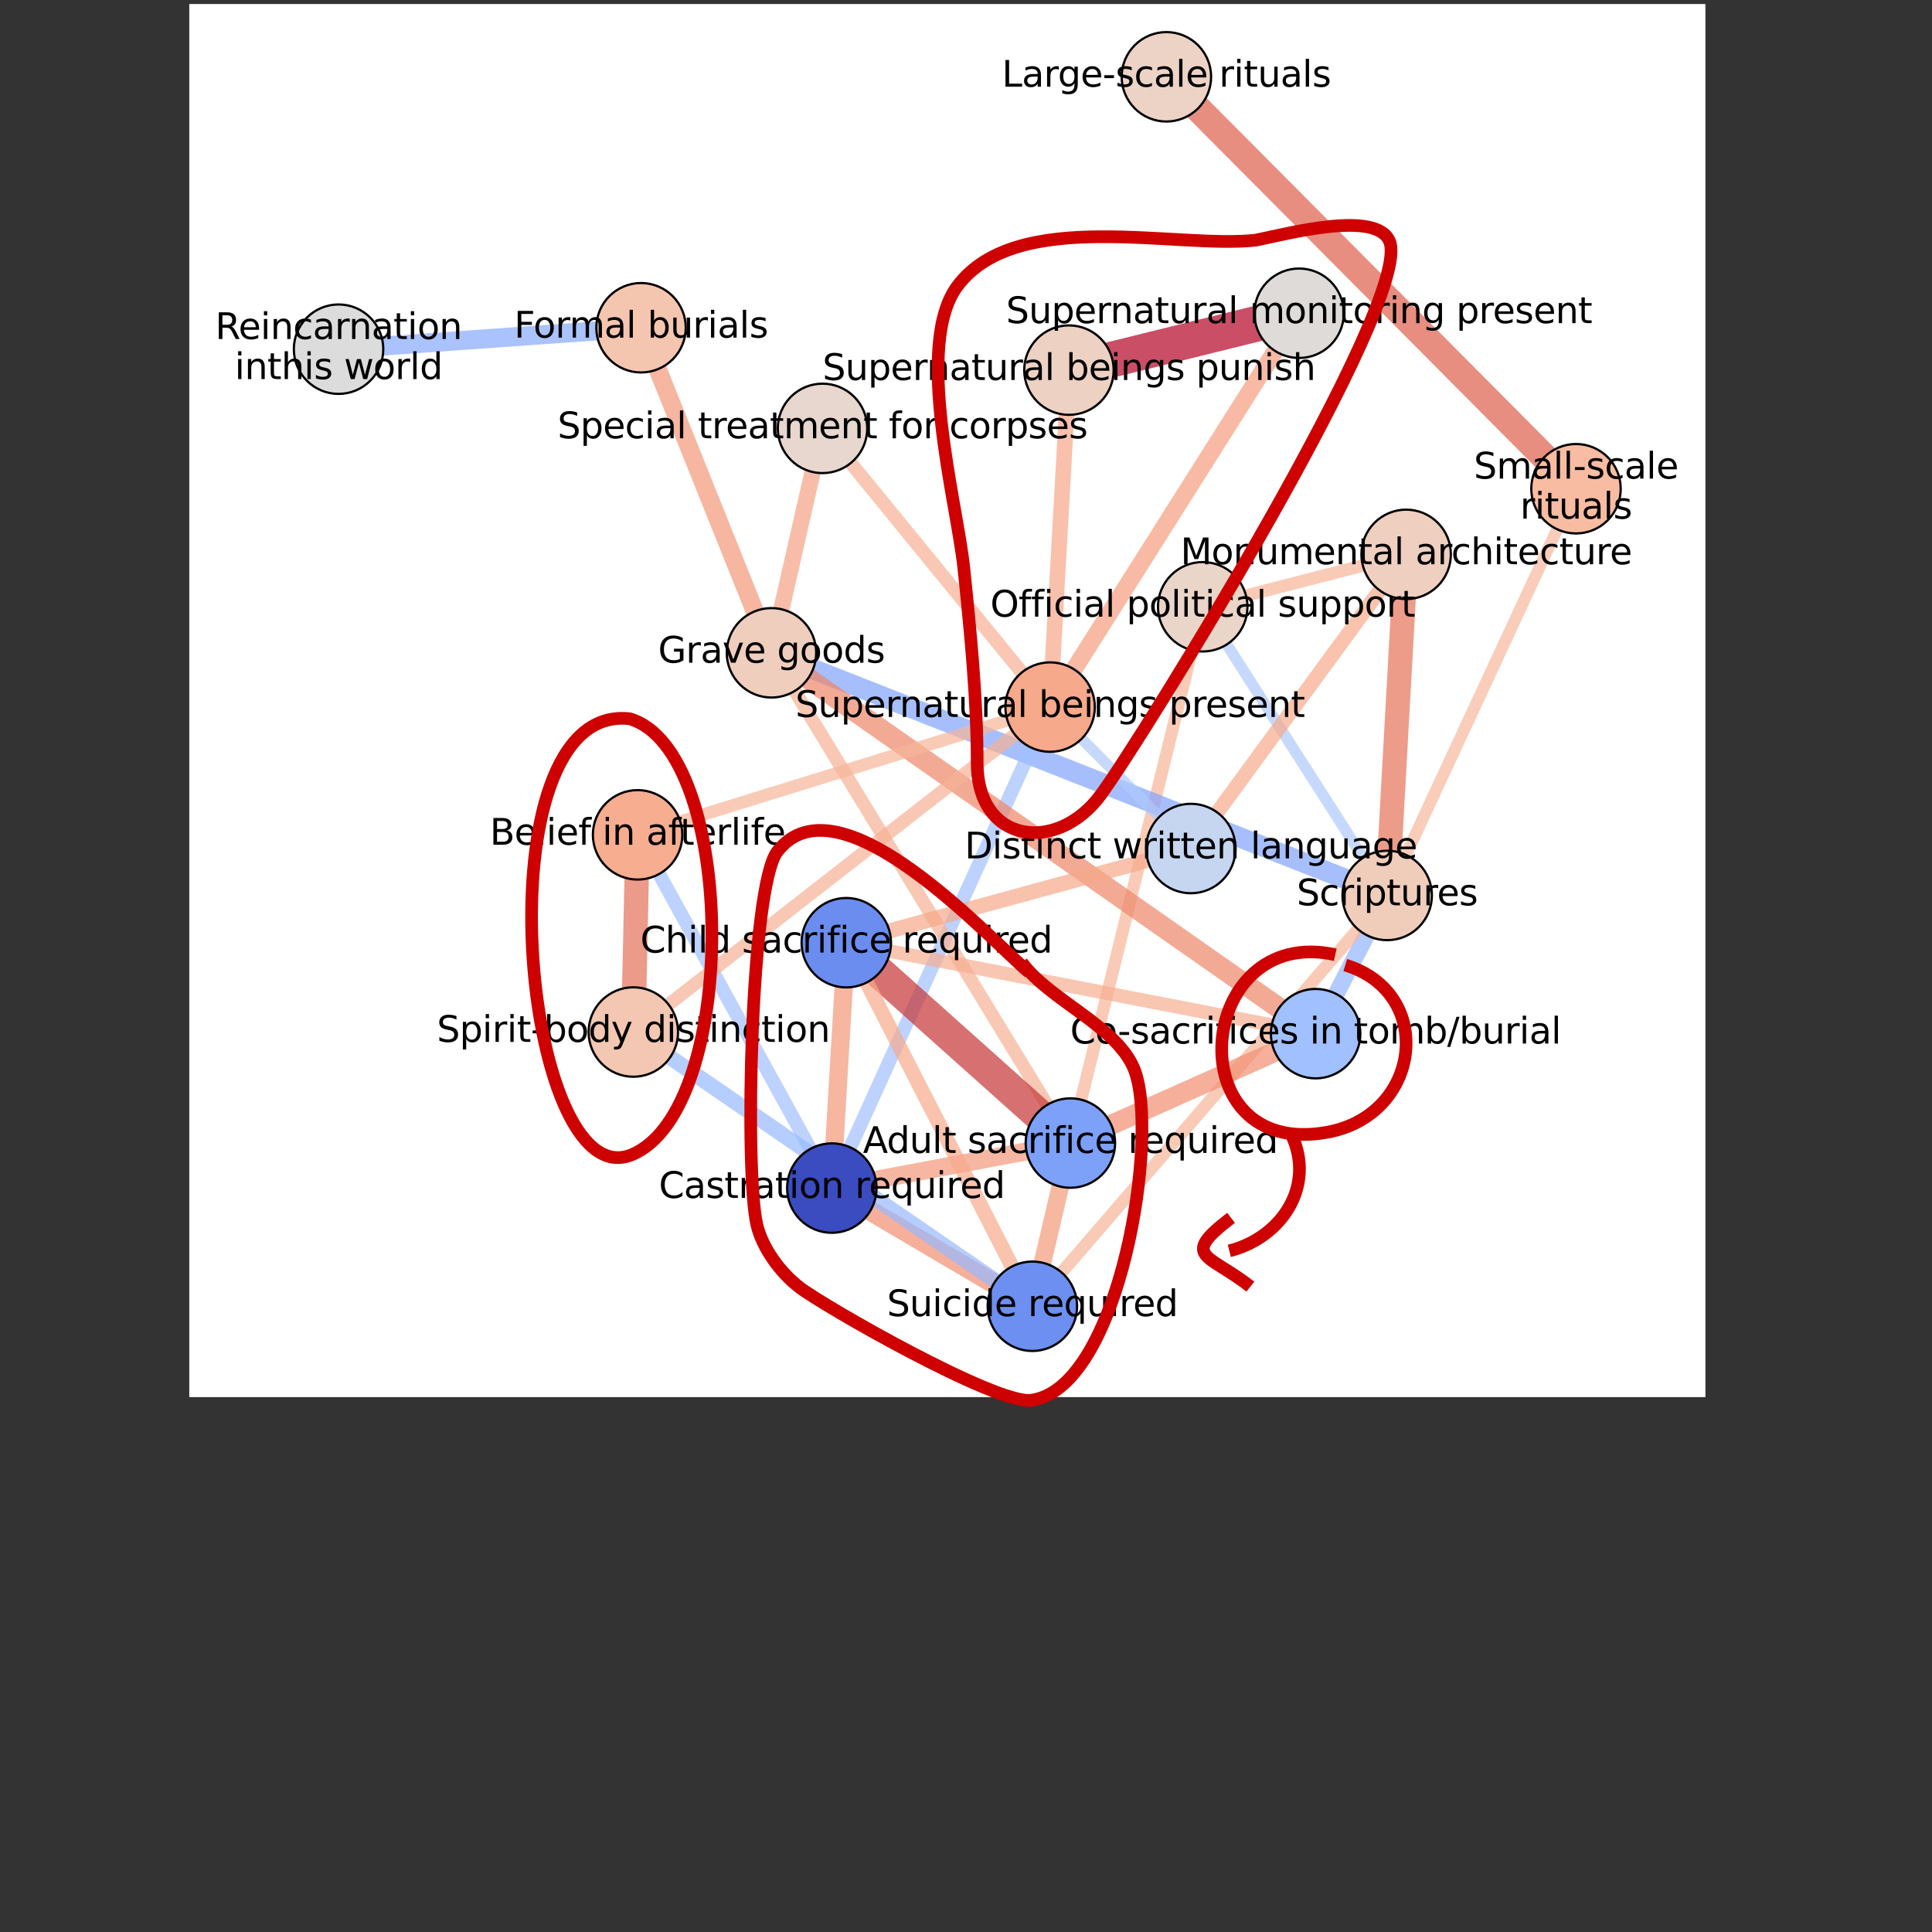 <?xml version="1.0" encoding="UTF-8" standalone="no"?>
<svg
   width="432pt"
   height="432pt"
   viewBox="0 0 432 432"
   version="1.1"
   id="svg4418"
   sodipodi:docname="reference_indirect3.svg"
   inkscape:version="1.2.2 (b0a8486541, 2022-12-01)"
   xmlns:inkscape="http://www.inkscape.org/namespaces/inkscape"
   xmlns:sodipodi="http://sodipodi.sourceforge.net/DTD/sodipodi-0.dtd"
   xmlns:xlink="http://www.w3.org/1999/xlink"
   xmlns="http://www.w3.org/2000/svg"
   xmlns:svg="http://www.w3.org/2000/svg"
   xmlns:rdf="http://www.w3.org/1999/02/22-rdf-syntax-ns#"
   xmlns:cc="http://creativecommons.org/ns#"
   xmlns:dc="http://purl.org/dc/elements/1.1/">
  <rect x="0" y="0" width="432" height="432" fill="#333333" stroke="none"/>
  <sodipodi:namedview
     id="namedview4420"
     pagecolor="#ffffff"
     bordercolor="#000000"
     borderopacity="0.25"
     inkscape:showpageshadow="2"
     inkscape:pageopacity="0.0"
     inkscape:pagecheckerboard="0"
     inkscape:deskcolor="#d1d1d1"
     inkscape:document-units="pt"
     showgrid="false"
     inkscape:zoom="2.5416667"
     inkscape:cx="288"
     inkscape:cy="276.98361"
     inkscape:window-width="1920"
     inkscape:window-height="935"
     inkscape:window-x="0"
     inkscape:window-y="32"
     inkscape:window-maximized="1"
     inkscape:current-layer="svg4418" />
  <defs
     id="defs3121">
    <style
       type="text/css"
       id="style3119">*{stroke-linejoin: round; stroke-linecap: butt}</style>
    <clipPath
       clipPathUnits="userSpaceOnUse"
       id="clipPath4638">
      <rect
         style="fill:#ca0000;fill-opacity:0;stroke:#ce0000;stroke-width:2.835"
         id="rect4640"
         width="339.012"
         height="311.501"
         x="49.674"
         y="64.433" />
    </clipPath>
  </defs>
  <g
     id="figure_1"
     clip-path="url(#clipPath4638)"
     transform="translate(-7.35,-63.53)">
    <g
       id="patch_1">
      <path
         d="M 0,432 H 432 V 0 H 0 Z"
         style="fill:#ffffff"
         id="path3123" />
    </g>
    <g
       id="axes_1">
      <g
         id="LineCollection_1">
        <path
           d="m 276.279,199.208 41.25,64.544"
           clip-path="url(#p26f433096d)"
           style="fill:none;stroke:#aec9fc;stroke-width:2.488;stroke-opacity:0.7"
           id="path3126" />
        <path
           d="m 276.279,199.208 45.488,-11.721"
           clip-path="url(#p26f433096d)"
           style="fill:none;stroke:#f7b599;stroke-width:2.801;stroke-opacity:0.7"
           id="path3128" />
        <path
           d="M 276.279,199.208 191.267,159.318"
           clip-path="url(#p26f433096d)"
           style="fill:none"
           id="path3130" />
        <path
           d="m 276.279,199.208 21.55,-65.635"
           clip-path="url(#p26f433096d)"
           style="fill:none"
           id="path3132" />
        <path
           d="M 276.279,199.208 246.37,146.289"
           clip-path="url(#p26f433096d)"
           style="fill:none"
           id="path3134" />
        <path
           d="M 276.279,199.208 193.349,329.188"
           clip-path="url(#p26f433096d)"
           style="fill:none"
           id="path3136" />
        <path
           d="M 276.279,199.208 246.694,319.121"
           clip-path="url(#p26f433096d)"
           style="fill:none;stroke:#f7b599;stroke-width:2.778;stroke-opacity:0.7"
           id="path3138" />
        <path
           d="M 276.279,199.208 268.158,80.705"
           clip-path="url(#p26f433096d)"
           style="fill:none"
           id="path3140" />
        <path
           d="m 317.529,263.752 4.238,-76.266"
           clip-path="url(#p26f433096d)"
           style="fill:none;stroke:#e67259;stroke-width:5.419;stroke-opacity:0.7"
           id="path3142" />
        <path
           d="m 317.529,263.752 -16.002,30.904"
           clip-path="url(#p26f433096d)"
           style="fill:none;stroke:#92b4fe;stroke-width:3.773;stroke-opacity:0.7"
           id="path3144" />
        <path
           d="M 317.529,263.752 179.852,209.501"
           clip-path="url(#p26f433096d)"
           style="fill:none;stroke:#81a4fb;stroke-width:4.55;stroke-opacity:0.7"
           id="path3146" />
        <path
           d="M 317.529,263.752 297.829,133.573"
           clip-path="url(#p26f433096d)"
           style="fill:none"
           id="path3148" />
        <path
           d="m 317.529,263.752 -70.835,55.368"
           clip-path="url(#p26f433096d)"
           style="fill:none"
           id="path3150" />
        <path
           d="m 317.529,263.752 -120.947,10.567"
           clip-path="url(#p26f433096d)"
           style="fill:none"
           id="path3152" />
        <path
           d="m 317.529,263.752 -79.341,91.862"
           clip-path="url(#p26f433096d)"
           style="fill:none;stroke:#f7b599;stroke-width:2.796;stroke-opacity:0.7"
           id="path3154" />
        <path
           d="m 317.529,263.752 42.218,-90.94"
           clip-path="url(#p26f433096d)"
           style="fill:none;stroke:#f7b89c;stroke-width:2.652;stroke-opacity:0.7"
           id="path3156" />
        <path
           d="M 321.767,187.487 191.267,159.318"
           clip-path="url(#p26f433096d)"
           style="fill:none"
           id="path3158" />
        <path
           d="M 321.767,187.487 301.527,294.657"
           clip-path="url(#p26f433096d)"
           style="fill:none"
           id="path3160" />
        <path
           d="M 321.767,187.487 297.829,133.573"
           clip-path="url(#p26f433096d)"
           style="fill:none"
           id="path3162" />
        <path
           d="m 321.767,187.487 -48.14,65.775"
           clip-path="url(#p26f433096d)"
           style="fill:none;stroke:#f7aa8c;stroke-width:3.257;stroke-opacity:0.7"
           id="path3164" />
        <path
           d="M 191.267,159.318 148.963,294.293"
           clip-path="url(#p26f433096d)"
           style="fill:none"
           id="path3166" />
        <path
           d="M 191.267,159.318 83.053,141.608"
           clip-path="url(#p26f433096d)"
           style="fill:none"
           id="path3168" />
        <path
           d="M 191.267,159.318 179.852,209.501"
           clip-path="url(#p26f433096d)"
           style="fill:none;stroke:#f6a283;stroke-width:3.634;stroke-opacity:0.7"
           id="path3170" />
        <path
           d="m 191.267,159.318 50.889,62.319"
           clip-path="url(#p26f433096d)"
           style="fill:none;stroke:#f7b093;stroke-width:3.037;stroke-opacity:0.7"
           id="path3172" />
        <path
           d="m 191.267,159.318 106.562,-25.745"
           clip-path="url(#p26f433096d)"
           style="fill:none"
           id="path3174" />
        <path
           d="m 191.267,159.318 55.103,-13.029"
           clip-path="url(#p26f433096d)"
           style="fill:none"
           id="path3176" />
        <path
           d="m 297.829,133.573 -55.672,88.064"
           clip-path="url(#p26f433096d)"
           style="fill:none;stroke:#f59d7e;stroke-width:3.842;stroke-opacity:0.7"
           id="path3178" />
        <path
           d="m 297.829,133.573 -51.459,12.716"
           clip-path="url(#p26f433096d)"
           style="fill:none;stroke:#b40426;stroke-width:7.986;stroke-opacity:0.7"
           id="path3180" />
        <path
           d="M 297.829,133.573 268.158,80.705"
           clip-path="url(#p26f433096d)"
           style="fill:none"
           id="path3182" />
        <path
           d="M 246.37,146.289 149.918,250.201"
           clip-path="url(#p26f433096d)"
           style="fill:none"
           id="path3184" />
        <path
           d="m 246.37,146.289 -4.213,75.348"
           clip-path="url(#p26f433096d)"
           style="fill:none;stroke:#f7a688;stroke-width:3.476;stroke-opacity:0.7"
           id="path3186" />
        <path
           d="m 246.37,146.289 113.378,26.523"
           clip-path="url(#p26f433096d)"
           style="fill:none"
           id="path3188" />
        <path
           d="M 246.37,146.289 268.158,80.705"
           clip-path="url(#p26f433096d)"
           style="fill:none"
           id="path3190" />
        <path
           d="m 246.37,146.289 27.257,106.972"
           clip-path="url(#p26f433096d)"
           style="fill:none"
           id="path3192" />
        <path
           d="M 193.349,329.188 148.963,294.293"
           clip-path="url(#p26f433096d)"
           style="fill:none"
           id="path3194" />
        <path
           d="M 193.349,329.188 149.918,250.201"
           clip-path="url(#p26f433096d)"
           style="fill:none;stroke:#a1c0ff;stroke-width:3.077;stroke-opacity:0.7"
           id="path3196" />
        <path
           d="M 193.349,329.188 301.527,294.657"
           clip-path="url(#p26f433096d)"
           style="fill:none"
           id="path3198" />
        <path
           d="m 193.349,329.188 48.807,-107.552"
           clip-path="url(#p26f433096d)"
           style="fill:none;stroke:#a1c0ff;stroke-width:3.07;stroke-opacity:0.7"
           id="path3200" />
        <path
           d="m 193.349,329.188 53.345,-10.068"
           clip-path="url(#p26f433096d)"
           style="fill:none;stroke:#f4987a;stroke-width:4.012;stroke-opacity:0.7"
           id="path3202" />
        <path
           d="m 193.349,329.188 3.233,-54.869"
           clip-path="url(#p26f433096d)"
           style="fill:none;stroke:#f39778;stroke-width:4.085;stroke-opacity:0.7"
           id="path3204" />
        <path
           d="m 193.349,329.188 44.839,26.426"
           clip-path="url(#p26f433096d)"
           style="fill:none;stroke:#f18d6f;stroke-width:4.449;stroke-opacity:0.7"
           id="path3206" />
        <path
           d="m 193.349,329.188 80.278,-75.927"
           clip-path="url(#p26f433096d)"
           style="fill:none"
           id="path3208" />
        <path
           d="M 246.694,319.121 149.918,250.201"
           clip-path="url(#p26f433096d)"
           style="fill:none"
           id="path3210" />
        <path
           d="m 246.694,319.121 54.833,-24.464"
           clip-path="url(#p26f433096d)"
           style="fill:none;stroke:#f18d6f;stroke-width:4.479;stroke-opacity:0.7"
           id="path3212" />
        <path
           d="M 246.694,319.121 179.852,209.501"
           clip-path="url(#p26f433096d)"
           style="fill:none;stroke:#f7b194;stroke-width:2.983;stroke-opacity:0.7"
           id="path3214" />
        <path
           d="m 246.694,319.121 -4.538,-97.484"
           clip-path="url(#p26f433096d)"
           style="fill:none"
           id="path3216" />
        <path
           d="M 246.694,319.121 196.582,274.32"
           clip-path="url(#p26f433096d)"
           style="fill:none;stroke:#c73635;stroke-width:7.161;stroke-opacity:0.7"
           id="path3218" />
        <path
           d="m 246.694,319.121 -8.506,36.494"
           clip-path="url(#p26f433096d)"
           style="fill:none;stroke:#f49a7b;stroke-width:3.941;stroke-opacity:0.7"
           id="path3220" />
        <path
           d="M 268.158,80.705 150.69,136.813"
           clip-path="url(#p26f433096d)"
           style="fill:none"
           id="path3222" />
        <path
           d="m 268.158,80.705 91.589,92.107"
           clip-path="url(#p26f433096d)"
           style="fill:none;stroke:#dd5f4b;stroke-width:6.03;stroke-opacity:0.7"
           id="path3224" />
        <path
           d="M 301.527,294.657 179.852,209.501"
           clip-path="url(#p26f433096d)"
           style="fill:none;stroke:#ee8669;stroke-width:4.689;stroke-opacity:0.7"
           id="path3226" />
        <path
           d="M 301.527,294.657 242.156,221.637"
           clip-path="url(#p26f433096d)"
           style="fill:none"
           id="path3228" />
        <path
           d="m 301.527,294.657 -104.945,-20.337"
           clip-path="url(#p26f433096d)"
           style="fill:none;stroke:#f7af91;stroke-width:3.058;stroke-opacity:0.7"
           id="path3230" />
        <path
           d="m 301.527,294.657 -63.339,60.958"
           clip-path="url(#p26f433096d)"
           style="fill:none"
           id="path3232" />
        <path
           d="M 301.527,294.657 359.747,172.812"
           clip-path="url(#p26f433096d)"
           style="fill:none"
           id="path3234" />
        <path
           d="M 179.852,209.501 148.963,294.293"
           clip-path="url(#p26f433096d)"
           style="fill:none"
           id="path3236" />
        <path
           d="M 179.852,209.501 83.053,141.608"
           clip-path="url(#p26f433096d)"
           style="fill:none"
           id="path3238" />
        <path
           d="m 179.852,209.501 -29.162,-72.688"
           clip-path="url(#p26f433096d)"
           style="fill:none;stroke:#f39778;stroke-width:4.061;stroke-opacity:0.7"
           id="path3240" />
        <path
           d="m 179.852,209.501 62.304,12.136"
           clip-path="url(#p26f433096d)"
           style="fill:none"
           id="path3242" />
        <path
           d="M 196.582,274.32 148.963,294.293"
           clip-path="url(#p26f433096d)"
           style="fill:none"
           id="path3244" />
        <path
           d="m 196.582,274.32 -46.664,-24.119"
           clip-path="url(#p26f433096d)"
           style="fill:none"
           id="path3246" />
        <path
           d="M 196.582,274.32 150.69,136.813"
           clip-path="url(#p26f433096d)"
           style="fill:none"
           id="path3248" />
        <path
           d="m 196.582,274.32 45.574,-52.683"
           clip-path="url(#p26f433096d)"
           style="fill:none"
           id="path3250" />
        <path
           d="m 196.582,274.32 41.606,81.295"
           clip-path="url(#p26f433096d)"
           style="fill:none;stroke:#f7aa8c;stroke-width:3.296;stroke-opacity:0.7"
           id="path3252" />
        <path
           d="m 196.582,274.32 77.045,-21.058"
           clip-path="url(#p26f433096d)"
           style="fill:none;stroke:#f7a889;stroke-width:3.379;stroke-opacity:0.7"
           id="path3254" />
        <path
           d="M 238.188,355.615 148.963,294.293"
           clip-path="url(#p26f433096d)"
           style="fill:none;stroke:#98b9ff;stroke-width:3.482;stroke-opacity:0.7"
           id="path3256" />
        <path
           d="M 238.188,355.615 149.918,250.201"
           clip-path="url(#p26f433096d)"
           style="fill:none"
           id="path3258" />
        <path
           d="m 238.188,355.615 3.968,-133.978"
           clip-path="url(#p26f433096d)"
           style="fill:none"
           id="path3260" />
        <path
           d="m 359.747,172.812 -86.12,80.449"
           clip-path="url(#p26f433096d)"
           style="fill:none"
           id="path3262" />
        <path
           d="M 273.627,253.262 148.963,294.293"
           clip-path="url(#p26f433096d)"
           style="fill:none"
           id="path3264" />
        <path
           d="M 273.627,253.262 242.156,221.637"
           clip-path="url(#p26f433096d)"
           style="fill:none;stroke:#aec9fc;stroke-width:2.454;stroke-opacity:0.7"
           id="path3266" />
        <path
           d="m 148.963,294.293 0.955,-44.092"
           clip-path="url(#p26f433096d)"
           style="fill:none;stroke:#e57058;stroke-width:5.46;stroke-opacity:0.7"
           id="path3268" />
        <path
           d="m 148.963,294.293 93.193,-72.656"
           clip-path="url(#p26f433096d)"
           style="fill:none;stroke:#f7b194;stroke-width:2.94;stroke-opacity:0.7"
           id="path3270" />
        <path
           d="m 149.918,250.201 0.772,-113.388"
           clip-path="url(#p26f433096d)"
           style="fill:none"
           id="path3272" />
        <path
           d="m 149.918,250.201 92.238,-28.564"
           clip-path="url(#p26f433096d)"
           style="fill:none;stroke:#f7b599;stroke-width:2.788;stroke-opacity:0.7"
           id="path3274" />
        <path
           d="m 150.69,136.813 -67.637,4.796"
           clip-path="url(#p26f433096d)"
           style="fill:none;stroke:#86a9fc;stroke-width:4.257;stroke-opacity:0.7"
           id="path3276" />
      </g>
      <g
         id="PathCollection_1">
        <defs
           id="defs3280">
          <path
             id="C0_0_23bbb9d9e5"
             d="M 0,10 C 2.652,10 5.196,8.946 7.071,7.071 8.946,5.196 10,2.652 10,0 10,-2.652 8.946,-5.196 7.071,-7.071 5.196,-8.946 2.652,-10 0,-10 -2.652,-10 -5.196,-8.946 -7.071,-7.071 -8.946,-5.196 -10,-2.652 -10,0 -10,2.652 -8.946,5.196 -7.071,7.071 -5.196,8.946 -2.652,10 0,10 Z" />
        </defs>
        <g
           clip-path="url(#p26f433096d)"
           id="g3284">
          <use
             xlink:href="#C0_0_23bbb9d9e5"
             x="276.279"
             y="199.208"
             style="fill:#ead5c9;stroke:#000000;stroke-width:0.5"
             id="use3282" />
        </g>
        <g
           clip-path="url(#p26f433096d)"
           id="g3288">
          <use
             xlink:href="#C0_0_23bbb9d9e5"
             x="317.529"
             y="263.752"
             style="fill:#f0cdbb;stroke:#000000;stroke-width:0.5"
             id="use3286" />
        </g>
        <g
           clip-path="url(#p26f433096d)"
           id="g3292">
          <use
             xlink:href="#C0_0_23bbb9d9e5"
             x="321.767"
             y="187.487"
             style="fill:#efcfbf;stroke:#000000;stroke-width:0.5"
             id="use3290" />
        </g>
        <g
           clip-path="url(#p26f433096d)"
           id="g3296">
          <use
             xlink:href="#C0_0_23bbb9d9e5"
             x="191.267"
             y="159.318"
             style="fill:#e7d7ce;stroke:#000000;stroke-width:0.5"
             id="use3294" />
        </g>
        <g
           clip-path="url(#p26f433096d)"
           id="g3300">
          <use
             xlink:href="#C0_0_23bbb9d9e5"
             x="297.829"
             y="133.573"
             style="fill:#dfdbd9;stroke:#000000;stroke-width:0.5"
             id="use3298" />
        </g>
        <g
           clip-path="url(#p26f433096d)"
           id="g3304">
          <use
             xlink:href="#C0_0_23bbb9d9e5"
             x="246.37"
             y="146.289"
             style="fill:#edd1c2;stroke:#000000;stroke-width:0.5"
             id="use3302" />
        </g>
        <g
           clip-path="url(#p26f433096d)"
           id="g3308">
          <use
             xlink:href="#C0_0_23bbb9d9e5"
             x="193.349"
             y="329.188"
             style="fill:#3b4cc0;stroke:#000000;stroke-width:0.5"
             id="use3306" />
        </g>
        <g
           clip-path="url(#p26f433096d)"
           id="g3312">
          <use
             xlink:href="#C0_0_23bbb9d9e5"
             x="246.694"
             y="319.121"
             style="fill:#7da0f9;stroke:#000000;stroke-width:0.5"
             id="use3310" />
        </g>
        <g
           clip-path="url(#p26f433096d)"
           id="g3316">
          <use
             xlink:href="#C0_0_23bbb9d9e5"
             x="268.158"
             y="80.705"
             style="fill:#ecd3c5;stroke:#000000;stroke-width:0.5"
             id="use3314" />
        </g>
        <g
           clip-path="url(#p26f433096d)"
           id="g3320">
          <use
             xlink:href="#C0_0_23bbb9d9e5"
             x="301.527"
             y="294.657"
             style="fill:#a1c0ff;stroke:#000000;stroke-width:0.5"
             id="use3318" />
        </g>
        <g
           clip-path="url(#p26f433096d)"
           id="g3324">
          <use
             xlink:href="#C0_0_23bbb9d9e5"
             x="179.852"
             y="209.501"
             style="fill:#efcebd;stroke:#000000;stroke-width:0.5"
             id="use3322" />
        </g>
        <g
           clip-path="url(#p26f433096d)"
           id="g3328">
          <use
             xlink:href="#C0_0_23bbb9d9e5"
             x="196.582"
             y="274.32"
             style="fill:#6b8df0;stroke:#000000;stroke-width:0.5"
             id="use3326" />
        </g>
        <g
           clip-path="url(#p26f433096d)"
           id="g3332">
          <use
             xlink:href="#C0_0_23bbb9d9e5"
             x="238.188"
             y="355.615"
             style="fill:#6c8ff1;stroke:#000000;stroke-width:0.5"
             id="use3330" />
        </g>
        <g
           clip-path="url(#p26f433096d)"
           id="g3336">
          <use
             xlink:href="#C0_0_23bbb9d9e5"
             x="359.747"
             y="172.812"
             style="fill:#f7bca1;stroke:#000000;stroke-width:0.5"
             id="use3334" />
        </g>
        <g
           clip-path="url(#p26f433096d)"
           id="g3340">
          <use
             xlink:href="#C0_0_23bbb9d9e5"
             x="273.627"
             y="253.262"
             style="fill:#c6d6f1;stroke:#000000;stroke-width:0.5"
             id="use3338" />
        </g>
        <g
           clip-path="url(#p26f433096d)"
           id="g3344">
          <use
             xlink:href="#C0_0_23bbb9d9e5"
             x="148.963"
             y="294.293"
             style="fill:#f3c7b1;stroke:#000000;stroke-width:0.5"
             id="use3342" />
        </g>
        <g
           clip-path="url(#p26f433096d)"
           id="g3348">
          <use
             xlink:href="#C0_0_23bbb9d9e5"
             x="149.918"
             y="250.201"
             style="fill:#f7ad90;stroke:#000000;stroke-width:0.5"
             id="use3346" />
        </g>
        <g
           clip-path="url(#p26f433096d)"
           id="g3352">
          <use
             xlink:href="#C0_0_23bbb9d9e5"
             x="242.156"
             y="221.637"
             style="fill:#f7a98b;stroke:#000000;stroke-width:0.5"
             id="use3350" />
        </g>
        <g
           clip-path="url(#p26f433096d)"
           id="g3356">
          <use
             xlink:href="#C0_0_23bbb9d9e5"
             x="150.69"
             y="136.813"
             style="fill:#f4c6af;stroke:#000000;stroke-width:0.5"
             id="use3354" />
        </g>
        <g
           clip-path="url(#p26f433096d)"
           id="g3360">
          <use
             xlink:href="#C0_0_23bbb9d9e5"
             x="83.053"
             y="141.608"
             style="fill:#dddcdc;stroke:#000000;stroke-width:0.5"
             id="use3358" />
        </g>
      </g>
      <g
         id="text_1">
        <g
           clip-path="url(#p26f433096d)"
           id="g3432">
          <!-- Official political support -->
          <g
             transform="matrix(0.08,0,0,-0.08,228.779,201.416)"
             id="g3430">
            <defs
               id="defs3376">
              <path
                 id="DejaVuSans-4f"
                 d="m 2522,4238 q -688,0 -1093,-513 -404,-512 -404,-1397 0,-881 404,-1394 405,-512 1093,-512 687,0 1089,512 402,513 402,1394 0,885 -402,1397 -402,513 -1089,513 z m 0,512 q 981,0 1568,-658 588,-658 588,-1764 0,-1103 -588,-1761 -587,-658 -1568,-658 -984,0 -1574,656 -589,657 -589,1763 0,1106 589,1764 590,658 1574,658 z"
                 transform="scale(0.016)" />
              <path
                 id="DejaVuSans-66"
                 d="m 2375,4863 v -479 h -550 q -309,0 -430,-125 -120,-125 -120,-450 v -309 h 947 V 3053 H 1275 V 0 H 697 V 3053 H 147 v 447 h 550 v 244 q 0,584 272,851 272,268 862,268 z"
                 transform="scale(0.016)" />
              <path
                 id="DejaVuSans-69"
                 d="m 603,3500 h 575 V 0 H 603 Z m 0,1363 h 575 V 4134 H 603 Z"
                 transform="scale(0.016)" />
              <path
                 id="DejaVuSans-63"
                 d="m 3122,3366 v -538 q -244,135 -489,202 -245,67 -495,67 -560,0 -870,-355 -309,-354 -309,-995 0,-641 309,-996 310,-354 870,-354 250,0 495,67 245,67 489,202 V 134 Q 2881,22 2623,-34 2366,-91 2075,-91 1284,-91 818,406 353,903 353,1747 q 0,856 470,1346 471,491 1290,491 265,0 518,-55 253,-54 491,-163 z"
                 transform="scale(0.016)" />
              <path
                 id="DejaVuSans-61"
                 d="m 2194,1759 q -697,0 -966,-159 -269,-159 -269,-544 0,-306 202,-486 202,-179 548,-179 479,0 768,339 289,339 289,901 v 128 z m 1147,238 V 0 H 2766 V 531 Q 2569,213 2275,61 1981,-91 1556,-91 q -537,0 -855,302 -317,302 -317,808 0,590 395,890 396,300 1180,300 h 807 v 57 q 0,397 -261,614 -261,217 -733,217 -300,0 -585,-72 -284,-72 -546,-216 v 532 q 315,122 612,182 297,61 578,61 760,0 1135,-394 375,-393 375,-1193 z"
                 transform="scale(0.016)" />
              <path
                 id="DejaVuSans-6c"
                 d="m 603,4863 h 575 V 0 H 603 Z"
                 transform="scale(0.016)" />
              <path
                 id="DejaVuSans-20"
                 transform="scale(0.016)" />
              <path
                 id="DejaVuSans-70"
                 d="M 1159,525 V -1331 H 581 v 4831 h 578 v -531 q 182,312 458,463 277,152 661,152 638,0 1036,-506 399,-506 399,-1331 0,-825 -399,-1332 -398,-506 -1036,-506 -384,0 -661,152 -276,152 -458,464 z m 1957,1222 q 0,634 -261,995 -261,361 -717,361 -457,0 -718,-361 -261,-361 -261,-995 0,-634 261,-995 261,-361 718,-361 456,0 717,361 261,361 261,995 z"
                 transform="scale(0.016)" />
              <path
                 id="DejaVuSans-6f"
                 d="m 1959,3097 q -462,0 -731,-361 -269,-361 -269,-989 0,-628 267,-989 268,-361 733,-361 460,0 728,362 269,363 269,988 0,622 -269,986 -268,364 -728,364 z m 0,487 q 750,0 1178,-488 429,-487 429,-1349 Q 3566,888 3137,398 2709,-91 1959,-91 1206,-91 779,398 353,888 353,1747 q 0,862 426,1349 427,488 1180,488 z"
                 transform="scale(0.016)" />
              <path
                 id="DejaVuSans-74"
                 d="M 1172,4494 V 3500 H 2356 V 3053 H 1172 V 1153 q 0,-428 117,-550 117,-122 477,-122 h 590 V 0 H 1766 Q 1100,0 847,248 594,497 594,1153 V 3053 H 172 v 447 h 422 v 994 z"
                 transform="scale(0.016)" />
              <path
                 id="DejaVuSans-73"
                 d="m 2834,3397 v -544 q -243,125 -506,187 -262,63 -544,63 -428,0 -642,-131 -214,-131 -214,-394 0,-200 153,-314 153,-114 616,-217 l 197,-44 q 612,-131 870,-370 258,-239 258,-667 0,-488 -386,-773 Q 2250,-91 1575,-91 1294,-91 989,-36 684,19 347,128 v 594 q 319,-166 628,-249 309,-82 613,-82 406,0 624,139 219,139 219,392 0,234 -158,359 -157,125 -692,241 l -200,47 q -534,112 -772,345 -237,233 -237,639 0,494 350,762 350,269 994,269 318,0 599,-47 282,-46 519,-140 z"
                 transform="scale(0.016)" />
              <path
                 id="DejaVuSans-75"
                 d="m 544,1381 v 2119 h 575 V 1403 q 0,-497 193,-746 194,-248 582,-248 465,0 735,297 271,297 271,810 v 1984 h 575 V 0 H 2900 V 538 Q 2691,219 2414,64 2138,-91 1772,-91 1169,-91 856,284 544,659 544,1381 Z m 1447,2203 z"
                 transform="scale(0.016)" />
              <path
                 id="DejaVuSans-72"
                 d="m 2631,2963 q -97,56 -211,82 -114,27 -251,27 -488,0 -749,-317 -261,-317 -261,-911 V 0 H 581 v 3500 h 578 v -544 q 182,319 472,473 291,155 707,155 59,0 131,-8 72,-7 159,-23 z"
                 transform="scale(0.016)" />
            </defs>
            <use
               xlink:href="#DejaVuSans-4f"
               id="use3378" />
            <use
               xlink:href="#DejaVuSans-66"
               x="78.711"
               id="use3380" />
            <use
               xlink:href="#DejaVuSans-66"
               x="113.916"
               id="use3382" />
            <use
               xlink:href="#DejaVuSans-69"
               x="149.121"
               id="use3384" />
            <use
               xlink:href="#DejaVuSans-63"
               x="176.904"
               id="use3386" />
            <use
               xlink:href="#DejaVuSans-69"
               x="231.885"
               id="use3388" />
            <use
               xlink:href="#DejaVuSans-61"
               x="259.668"
               id="use3390" />
            <use
               xlink:href="#DejaVuSans-6c"
               x="320.947"
               id="use3392" />
            <use
               xlink:href="#DejaVuSans-20"
               x="348.73"
               id="use3394" />
            <use
               xlink:href="#DejaVuSans-70"
               x="380.518"
               id="use3396" />
            <use
               xlink:href="#DejaVuSans-6f"
               x="443.994"
               id="use3398" />
            <use
               xlink:href="#DejaVuSans-6c"
               x="505.176"
               id="use3400" />
            <use
               xlink:href="#DejaVuSans-69"
               x="532.959"
               id="use3402" />
            <use
               xlink:href="#DejaVuSans-74"
               x="560.742"
               id="use3404" />
            <use
               xlink:href="#DejaVuSans-69"
               x="599.951"
               id="use3406" />
            <use
               xlink:href="#DejaVuSans-63"
               x="627.734"
               id="use3408" />
            <use
               xlink:href="#DejaVuSans-61"
               x="682.715"
               id="use3410" />
            <use
               xlink:href="#DejaVuSans-6c"
               x="743.994"
               id="use3412" />
            <use
               xlink:href="#DejaVuSans-20"
               x="771.777"
               id="use3414" />
            <use
               xlink:href="#DejaVuSans-73"
               x="803.564"
               id="use3416" />
            <use
               xlink:href="#DejaVuSans-75"
               x="855.664"
               id="use3418" />
            <use
               xlink:href="#DejaVuSans-70"
               x="919.043"
               id="use3420" />
            <use
               xlink:href="#DejaVuSans-70"
               x="982.52"
               id="use3422" />
            <use
               xlink:href="#DejaVuSans-6f"
               x="1045.996"
               id="use3424" />
            <use
               xlink:href="#DejaVuSans-72"
               x="1107.178"
               id="use3426" />
            <use
               xlink:href="#DejaVuSans-74"
               x="1148.291"
               id="use3428" />
          </g>
        </g>
      </g>
      <g
         id="text_2">
        <g
           clip-path="url(#p26f433096d)"
           id="g3461">
          <!-- Scriptures -->
          <g
             transform="matrix(0.08,0,0,-0.08,297.293,265.96)"
             id="g3459">
            <defs
               id="defs3437">
              <path
                 id="DejaVuSans-53"
                 d="m 3425,4513 v -616 q -359,172 -678,256 -319,85 -616,85 -515,0 -795,-200 -280,-200 -280,-569 0,-310 186,-468 186,-157 705,-254 l 381,-78 q 706,-135 1042,-474 336,-339 336,-907 0,-679 -455,-1029 -454,-350 -1332,-350 -331,0 -705,75 -373,75 -773,222 v 650 q 384,-215 753,-325 369,-109 725,-109 540,0 834,212 294,213 294,607 0,343 -211,537 -211,194 -692,291 l -385,75 q -706,140 -1022,440 -315,300 -315,835 0,619 436,975 436,356 1201,356 329,0 669,-60 341,-59 697,-177 z"
                 transform="scale(0.016)" />
              <path
                 id="DejaVuSans-65"
                 d="M 3597,1894 V 1613 H 953 q 38,-594 358,-905 320,-311 892,-311 331,0 642,81 311,81 618,244 V 178 Q 3153,47 2828,-22 2503,-91 2169,-91 1331,-91 842,396 353,884 353,1716 q 0,859 464,1363 464,505 1252,505 706,0 1117,-455 411,-454 411,-1235 z m -575,169 q -6,471 -264,752 -258,282 -683,282 -481,0 -770,-272 -289,-272 -333,-766 z"
                 transform="scale(0.016)" />
            </defs>
            <use
               xlink:href="#DejaVuSans-53"
               id="use3439" />
            <use
               xlink:href="#DejaVuSans-63"
               x="63.477"
               id="use3441" />
            <use
               xlink:href="#DejaVuSans-72"
               x="118.457"
               id="use3443" />
            <use
               xlink:href="#DejaVuSans-69"
               x="159.57"
               id="use3445" />
            <use
               xlink:href="#DejaVuSans-70"
               x="187.354"
               id="use3447" />
            <use
               xlink:href="#DejaVuSans-74"
               x="250.83"
               id="use3449" />
            <use
               xlink:href="#DejaVuSans-75"
               x="290.039"
               id="use3451" />
            <use
               xlink:href="#DejaVuSans-72"
               x="353.418"
               id="use3453" />
            <use
               xlink:href="#DejaVuSans-65"
               x="392.281"
               id="use3455" />
            <use
               xlink:href="#DejaVuSans-73"
               x="453.805"
               id="use3457" />
          </g>
        </g>
      </g>
      <g
         id="text_3">
        <g
           clip-path="url(#p26f433096d)"
           id="g3518">
          <!-- Monumental architecture -->
          <g
             transform="matrix(0.08,0,0,-0.08,271.305,189.694)"
             id="g3516">
            <defs
               id="defs3468">
              <path
                 id="DejaVuSans-4d"
                 d="m 628,4666 h 941 L 2759,1491 3956,4666 h 941 V 0 H 4281 V 4097 L 3078,897 H 2444 L 1241,4097 V 0 H 628 Z"
                 transform="scale(0.016)" />
              <path
                 id="DejaVuSans-6e"
                 d="M 3513,2113 V 0 h -575 v 2094 q 0,497 -194,743 -194,247 -581,247 -466,0 -735,-297 -269,-296 -269,-809 V 0 H 581 v 3500 h 578 v -544 q 207,316 486,472 280,156 646,156 603,0 912,-373 310,-373 310,-1098 z"
                 transform="scale(0.016)" />
              <path
                 id="DejaVuSans-6d"
                 d="m 3328,2828 q 216,388 516,572 300,184 706,184 547,0 844,-383 297,-382 297,-1088 V 0 h -578 v 2094 q 0,503 -179,746 -178,244 -543,244 -447,0 -707,-297 -259,-296 -259,-809 V 0 h -578 v 2094 q 0,506 -178,748 -178,242 -550,242 -441,0 -701,-298 -259,-298 -259,-808 V 0 H 581 v 3500 h 578 v -544 q 197,322 472,475 275,153 653,153 382,0 649,-194 267,-193 395,-562 z"
                 transform="scale(0.016)" />
              <path
                 id="DejaVuSans-68"
                 d="M 3513,2113 V 0 h -575 v 2094 q 0,497 -194,743 -194,247 -581,247 -466,0 -735,-297 -269,-296 -269,-809 V 0 H 581 v 4863 h 578 V 2956 q 207,316 486,472 280,156 646,156 603,0 912,-373 310,-373 310,-1098 z"
                 transform="scale(0.016)" />
            </defs>
            <use
               xlink:href="#DejaVuSans-4d"
               id="use3470" />
            <use
               xlink:href="#DejaVuSans-6f"
               x="86.279"
               id="use3472" />
            <use
               xlink:href="#DejaVuSans-6e"
               x="147.461"
               id="use3474" />
            <use
               xlink:href="#DejaVuSans-75"
               x="210.84"
               id="use3476" />
            <use
               xlink:href="#DejaVuSans-6d"
               x="274.219"
               id="use3478" />
            <use
               xlink:href="#DejaVuSans-65"
               x="371.631"
               id="use3480" />
            <use
               xlink:href="#DejaVuSans-6e"
               x="433.154"
               id="use3482" />
            <use
               xlink:href="#DejaVuSans-74"
               x="496.533"
               id="use3484" />
            <use
               xlink:href="#DejaVuSans-61"
               x="535.742"
               id="use3486" />
            <use
               xlink:href="#DejaVuSans-6c"
               x="597.021"
               id="use3488" />
            <use
               xlink:href="#DejaVuSans-20"
               x="624.805"
               id="use3490" />
            <use
               xlink:href="#DejaVuSans-61"
               x="656.592"
               id="use3492" />
            <use
               xlink:href="#DejaVuSans-72"
               x="717.871"
               id="use3494" />
            <use
               xlink:href="#DejaVuSans-63"
               x="756.734"
               id="use3496" />
            <use
               xlink:href="#DejaVuSans-68"
               x="811.715"
               id="use3498" />
            <use
               xlink:href="#DejaVuSans-69"
               x="875.094"
               id="use3500" />
            <use
               xlink:href="#DejaVuSans-74"
               x="902.877"
               id="use3502" />
            <use
               xlink:href="#DejaVuSans-65"
               x="942.086"
               id="use3504" />
            <use
               xlink:href="#DejaVuSans-63"
               x="1003.609"
               id="use3506" />
            <use
               xlink:href="#DejaVuSans-74"
               x="1058.59"
               id="use3508" />
            <use
               xlink:href="#DejaVuSans-75"
               x="1097.799"
               id="use3510" />
            <use
               xlink:href="#DejaVuSans-72"
               x="1161.178"
               id="use3512" />
            <use
               xlink:href="#DejaVuSans-65"
               x="1200.041"
               id="use3514" />
          </g>
        </g>
      </g>
      <g
         id="text_4">
        <g
           clip-path="url(#p26f433096d)"
           id="g3581">
          <!-- Special treatment for corpses -->
          <g
             transform="matrix(0.08,0,0,-0.08,132.017,161.526)"
             id="g3579">
            <use
               xlink:href="#DejaVuSans-53"
               id="use3521" />
            <use
               xlink:href="#DejaVuSans-70"
               x="63.477"
               id="use3523" />
            <use
               xlink:href="#DejaVuSans-65"
               x="126.953"
               id="use3525" />
            <use
               xlink:href="#DejaVuSans-63"
               x="188.477"
               id="use3527" />
            <use
               xlink:href="#DejaVuSans-69"
               x="243.457"
               id="use3529" />
            <use
               xlink:href="#DejaVuSans-61"
               x="271.24"
               id="use3531" />
            <use
               xlink:href="#DejaVuSans-6c"
               x="332.52"
               id="use3533" />
            <use
               xlink:href="#DejaVuSans-20"
               x="360.303"
               id="use3535" />
            <use
               xlink:href="#DejaVuSans-74"
               x="392.09"
               id="use3537" />
            <use
               xlink:href="#DejaVuSans-72"
               x="431.299"
               id="use3539" />
            <use
               xlink:href="#DejaVuSans-65"
               x="470.162"
               id="use3541" />
            <use
               xlink:href="#DejaVuSans-61"
               x="531.686"
               id="use3543" />
            <use
               xlink:href="#DejaVuSans-74"
               x="592.965"
               id="use3545" />
            <use
               xlink:href="#DejaVuSans-6d"
               x="632.174"
               id="use3547" />
            <use
               xlink:href="#DejaVuSans-65"
               x="729.586"
               id="use3549" />
            <use
               xlink:href="#DejaVuSans-6e"
               x="791.109"
               id="use3551" />
            <use
               xlink:href="#DejaVuSans-74"
               x="854.488"
               id="use3553" />
            <use
               xlink:href="#DejaVuSans-20"
               x="893.697"
               id="use3555" />
            <use
               xlink:href="#DejaVuSans-66"
               x="925.484"
               id="use3557" />
            <use
               xlink:href="#DejaVuSans-6f"
               x="960.689"
               id="use3559" />
            <use
               xlink:href="#DejaVuSans-72"
               x="1021.871"
               id="use3561" />
            <use
               xlink:href="#DejaVuSans-20"
               x="1062.984"
               id="use3563" />
            <use
               xlink:href="#DejaVuSans-63"
               x="1094.772"
               id="use3565" />
            <use
               xlink:href="#DejaVuSans-6f"
               x="1149.752"
               id="use3567" />
            <use
               xlink:href="#DejaVuSans-72"
               x="1210.934"
               id="use3569" />
            <use
               xlink:href="#DejaVuSans-70"
               x="1252.047"
               id="use3571" />
            <use
               xlink:href="#DejaVuSans-73"
               x="1315.523"
               id="use3573" />
            <use
               xlink:href="#DejaVuSans-65"
               x="1367.623"
               id="use3575" />
            <use
               xlink:href="#DejaVuSans-73"
               x="1429.147"
               id="use3577" />
          </g>
        </g>
      </g>
      <g
         id="text_5">
        <g
           clip-path="url(#p26f433096d)"
           id="g3651">
          <!-- Supernatural monitoring present -->
          <g
             transform="matrix(0.08,0,0,-0.08,232.302,135.781)"
             id="g3649">
            <defs
               id="defs3585">
              <path
                 id="DejaVuSans-67"
                 d="m 2906,1791 q 0,625 -258,968 -257,344 -723,344 -462,0 -720,-344 -258,-343 -258,-968 0,-622 258,-966 258,-344 720,-344 466,0 723,344 258,344 258,966 z M 3481,434 q 0,-893 -397,-1329 -396,-436 -1215,-436 -303,0 -572,45 -269,45 -522,139 v 559 q 253,-137 500,-202 247,-66 503,-66 566,0 847,295 281,295 281,892 V 616 Q 2728,306 2450,153 2172,0 1784,0 1141,0 747,490 353,981 353,1791 q 0,812 394,1302 394,491 1037,491 388,0 666,-153 278,-153 456,-462 v 531 h 575 z"
                 transform="scale(0.016)" />
            </defs>
            <use
               xlink:href="#DejaVuSans-53"
               id="use3587" />
            <use
               xlink:href="#DejaVuSans-75"
               x="63.477"
               id="use3589" />
            <use
               xlink:href="#DejaVuSans-70"
               x="126.855"
               id="use3591" />
            <use
               xlink:href="#DejaVuSans-65"
               x="190.332"
               id="use3593" />
            <use
               xlink:href="#DejaVuSans-72"
               x="251.855"
               id="use3595" />
            <use
               xlink:href="#DejaVuSans-6e"
               x="291.219"
               id="use3597" />
            <use
               xlink:href="#DejaVuSans-61"
               x="354.598"
               id="use3599" />
            <use
               xlink:href="#DejaVuSans-74"
               x="415.877"
               id="use3601" />
            <use
               xlink:href="#DejaVuSans-75"
               x="455.086"
               id="use3603" />
            <use
               xlink:href="#DejaVuSans-72"
               x="518.465"
               id="use3605" />
            <use
               xlink:href="#DejaVuSans-61"
               x="559.578"
               id="use3607" />
            <use
               xlink:href="#DejaVuSans-6c"
               x="620.857"
               id="use3609" />
            <use
               xlink:href="#DejaVuSans-20"
               x="648.641"
               id="use3611" />
            <use
               xlink:href="#DejaVuSans-6d"
               x="680.428"
               id="use3613" />
            <use
               xlink:href="#DejaVuSans-6f"
               x="777.84"
               id="use3615" />
            <use
               xlink:href="#DejaVuSans-6e"
               x="839.021"
               id="use3617" />
            <use
               xlink:href="#DejaVuSans-69"
               x="902.4"
               id="use3619" />
            <use
               xlink:href="#DejaVuSans-74"
               x="930.184"
               id="use3621" />
            <use
               xlink:href="#DejaVuSans-6f"
               x="969.393"
               id="use3623" />
            <use
               xlink:href="#DejaVuSans-72"
               x="1030.574"
               id="use3625" />
            <use
               xlink:href="#DejaVuSans-69"
               x="1071.688"
               id="use3627" />
            <use
               xlink:href="#DejaVuSans-6e"
               x="1099.471"
               id="use3629" />
            <use
               xlink:href="#DejaVuSans-67"
               x="1162.85"
               id="use3631" />
            <use
               xlink:href="#DejaVuSans-20"
               x="1226.326"
               id="use3633" />
            <use
               xlink:href="#DejaVuSans-70"
               x="1258.113"
               id="use3635" />
            <use
               xlink:href="#DejaVuSans-72"
               x="1321.59"
               id="use3637" />
            <use
               xlink:href="#DejaVuSans-65"
               x="1360.453"
               id="use3639" />
            <use
               xlink:href="#DejaVuSans-73"
               x="1421.977"
               id="use3641" />
            <use
               xlink:href="#DejaVuSans-65"
               x="1474.076"
               id="use3643" />
            <use
               xlink:href="#DejaVuSans-6e"
               x="1535.6"
               id="use3645" />
            <use
               xlink:href="#DejaVuSans-74"
               x="1598.978"
               id="use3647" />
          </g>
        </g>
      </g>
      <g
         id="text_6">
        <g
           clip-path="url(#p26f433096d)"
           id="g3711">
          <!-- Supernatural beings punish -->
          <g
             transform="matrix(0.08,0,0,-0.08,191.272,148.497)"
             id="g3709">
            <defs
               id="defs3655">
              <path
                 id="DejaVuSans-62"
                 d="m 3116,1747 q 0,634 -261,995 -261,361 -717,361 -457,0 -718,-361 -261,-361 -261,-995 0,-634 261,-995 261,-361 718,-361 456,0 717,361 261,361 261,995 z M 1159,2969 q 182,312 458,463 277,152 661,152 638,0 1036,-506 399,-506 399,-1331 Q 3713,922 3314,415 2916,-91 2278,-91 1894,-91 1617,61 1341,213 1159,525 V 0 H 581 v 4863 h 578 z"
                 transform="scale(0.016)" />
            </defs>
            <use
               xlink:href="#DejaVuSans-53"
               id="use3657" />
            <use
               xlink:href="#DejaVuSans-75"
               x="63.477"
               id="use3659" />
            <use
               xlink:href="#DejaVuSans-70"
               x="126.855"
               id="use3661" />
            <use
               xlink:href="#DejaVuSans-65"
               x="190.332"
               id="use3663" />
            <use
               xlink:href="#DejaVuSans-72"
               x="251.855"
               id="use3665" />
            <use
               xlink:href="#DejaVuSans-6e"
               x="291.219"
               id="use3667" />
            <use
               xlink:href="#DejaVuSans-61"
               x="354.598"
               id="use3669" />
            <use
               xlink:href="#DejaVuSans-74"
               x="415.877"
               id="use3671" />
            <use
               xlink:href="#DejaVuSans-75"
               x="455.086"
               id="use3673" />
            <use
               xlink:href="#DejaVuSans-72"
               x="518.465"
               id="use3675" />
            <use
               xlink:href="#DejaVuSans-61"
               x="559.578"
               id="use3677" />
            <use
               xlink:href="#DejaVuSans-6c"
               x="620.857"
               id="use3679" />
            <use
               xlink:href="#DejaVuSans-20"
               x="648.641"
               id="use3681" />
            <use
               xlink:href="#DejaVuSans-62"
               x="680.428"
               id="use3683" />
            <use
               xlink:href="#DejaVuSans-65"
               x="743.904"
               id="use3685" />
            <use
               xlink:href="#DejaVuSans-69"
               x="805.428"
               id="use3687" />
            <use
               xlink:href="#DejaVuSans-6e"
               x="833.211"
               id="use3689" />
            <use
               xlink:href="#DejaVuSans-67"
               x="896.59"
               id="use3691" />
            <use
               xlink:href="#DejaVuSans-73"
               x="960.066"
               id="use3693" />
            <use
               xlink:href="#DejaVuSans-20"
               x="1012.166"
               id="use3695" />
            <use
               xlink:href="#DejaVuSans-70"
               x="1043.953"
               id="use3697" />
            <use
               xlink:href="#DejaVuSans-75"
               x="1107.43"
               id="use3699" />
            <use
               xlink:href="#DejaVuSans-6e"
               x="1170.809"
               id="use3701" />
            <use
               xlink:href="#DejaVuSans-69"
               x="1234.188"
               id="use3703" />
            <use
               xlink:href="#DejaVuSans-73"
               x="1261.971"
               id="use3705" />
            <use
               xlink:href="#DejaVuSans-68"
               x="1314.07"
               id="use3707" />
          </g>
        </g>
      </g>
      <g
         id="text_7">
        <g
           clip-path="url(#p26f433096d)"
           id="g3759">
          <!-- Castration required -->
          <g
             transform="matrix(0.08,0,0,-0.08,154.668,331.396)"
             id="g3757">
            <defs
               id="defs3717">
              <path
                 id="DejaVuSans-43"
                 d="m 4122,4306 v -665 q -319,297 -680,443 -361,147 -767,147 -800,0 -1225,-489 -425,-489 -425,-1414 0,-922 425,-1411 425,-489 1225,-489 406,0 767,147 361,147 680,444 V 359 Q 3791,134 3420,21 3050,-91 2638,-91 1578,-91 968,557 359,1206 359,2328 q 0,1125 609,1773 610,649 1670,649 418,0 788,-111 371,-111 696,-333 z"
                 transform="scale(0.016)" />
              <path
                 id="DejaVuSans-71"
                 d="m 947,1747 q 0,-634 261,-995 261,-361 717,-361 456,0 718,361 263,361 263,995 0,634 -263,995 -262,361 -718,361 -456,0 -717,-361 Q 947,2381 947,1747 Z M 2906,525 Q 2725,213 2448,61 2172,-91 1784,-91 1150,-91 751,415 353,922 353,1747 q 0,825 398,1331 399,506 1033,506 388,0 664,-152 277,-151 458,-463 v 531 h 575 v -4831 h -575 z"
                 transform="scale(0.016)" />
              <path
                 id="DejaVuSans-64"
                 d="m 2906,2969 v 1894 h 575 V 0 H 2906 V 525 Q 2725,213 2448,61 2172,-91 1784,-91 1150,-91 751,415 353,922 353,1747 q 0,825 398,1331 399,506 1033,506 388,0 664,-152 277,-151 458,-463 z M 947,1747 q 0,-634 261,-995 261,-361 717,-361 456,0 718,361 263,361 263,995 0,634 -263,995 -262,361 -718,361 -456,0 -717,-361 -261,-361 -261,-995 z"
                 transform="scale(0.016)" />
            </defs>
            <use
               xlink:href="#DejaVuSans-43"
               id="use3719" />
            <use
               xlink:href="#DejaVuSans-61"
               x="69.824"
               id="use3721" />
            <use
               xlink:href="#DejaVuSans-73"
               x="131.104"
               id="use3723" />
            <use
               xlink:href="#DejaVuSans-74"
               x="183.203"
               id="use3725" />
            <use
               xlink:href="#DejaVuSans-72"
               x="222.412"
               id="use3727" />
            <use
               xlink:href="#DejaVuSans-61"
               x="263.525"
               id="use3729" />
            <use
               xlink:href="#DejaVuSans-74"
               x="324.805"
               id="use3731" />
            <use
               xlink:href="#DejaVuSans-69"
               x="364.014"
               id="use3733" />
            <use
               xlink:href="#DejaVuSans-6f"
               x="391.797"
               id="use3735" />
            <use
               xlink:href="#DejaVuSans-6e"
               x="452.979"
               id="use3737" />
            <use
               xlink:href="#DejaVuSans-20"
               x="516.357"
               id="use3739" />
            <use
               xlink:href="#DejaVuSans-72"
               x="548.145"
               id="use3741" />
            <use
               xlink:href="#DejaVuSans-65"
               x="587.008"
               id="use3743" />
            <use
               xlink:href="#DejaVuSans-71"
               x="648.531"
               id="use3745" />
            <use
               xlink:href="#DejaVuSans-75"
               x="712.008"
               id="use3747" />
            <use
               xlink:href="#DejaVuSans-69"
               x="775.387"
               id="use3749" />
            <use
               xlink:href="#DejaVuSans-72"
               x="803.17"
               id="use3751" />
            <use
               xlink:href="#DejaVuSans-65"
               x="842.033"
               id="use3753" />
            <use
               xlink:href="#DejaVuSans-64"
               x="903.557"
               id="use3755" />
          </g>
        </g>
      </g>
      <g
         id="text_8">
        <g
           clip-path="url(#p26f433096d)"
           id="g3815">
          <!-- Adult sacrifice required -->
          <g
             transform="matrix(0.08,0,0,-0.08,200.305,321.328)"
             id="g3813">
            <defs
               id="defs3763">
              <path
                 id="DejaVuSans-41"
                 d="M 2188,4044 1331,1722 h 1716 z m -357,622 h 716 L 4325,0 H 3669 L 3244,1197 H 1141 L 716,0 H 50 Z"
                 transform="scale(0.016)" />
            </defs>
            <use
               xlink:href="#DejaVuSans-41"
               id="use3765" />
            <use
               xlink:href="#DejaVuSans-64"
               x="66.658"
               id="use3767" />
            <use
               xlink:href="#DejaVuSans-75"
               x="130.135"
               id="use3769" />
            <use
               xlink:href="#DejaVuSans-6c"
               x="193.514"
               id="use3771" />
            <use
               xlink:href="#DejaVuSans-74"
               x="221.297"
               id="use3773" />
            <use
               xlink:href="#DejaVuSans-20"
               x="260.506"
               id="use3775" />
            <use
               xlink:href="#DejaVuSans-73"
               x="292.293"
               id="use3777" />
            <use
               xlink:href="#DejaVuSans-61"
               x="344.393"
               id="use3779" />
            <use
               xlink:href="#DejaVuSans-63"
               x="405.672"
               id="use3781" />
            <use
               xlink:href="#DejaVuSans-72"
               x="460.652"
               id="use3783" />
            <use
               xlink:href="#DejaVuSans-69"
               x="501.766"
               id="use3785" />
            <use
               xlink:href="#DejaVuSans-66"
               x="529.549"
               id="use3787" />
            <use
               xlink:href="#DejaVuSans-69"
               x="564.754"
               id="use3789" />
            <use
               xlink:href="#DejaVuSans-63"
               x="592.537"
               id="use3791" />
            <use
               xlink:href="#DejaVuSans-65"
               x="647.518"
               id="use3793" />
            <use
               xlink:href="#DejaVuSans-20"
               x="709.041"
               id="use3795" />
            <use
               xlink:href="#DejaVuSans-72"
               x="740.828"
               id="use3797" />
            <use
               xlink:href="#DejaVuSans-65"
               x="779.691"
               id="use3799" />
            <use
               xlink:href="#DejaVuSans-71"
               x="841.215"
               id="use3801" />
            <use
               xlink:href="#DejaVuSans-75"
               x="904.691"
               id="use3803" />
            <use
               xlink:href="#DejaVuSans-69"
               x="968.07"
               id="use3805" />
            <use
               xlink:href="#DejaVuSans-72"
               x="995.854"
               id="use3807" />
            <use
               xlink:href="#DejaVuSans-65"
               x="1034.717"
               id="use3809" />
            <use
               xlink:href="#DejaVuSans-64"
               x="1096.24"
               id="use3811" />
          </g>
        </g>
      </g>
      <g
         id="text_9">
        <g
           clip-path="url(#p26f433096d)"
           id="g3862">
          <!-- Large-scale rituals -->
          <g
             transform="matrix(0.08,0,0,-0.08,231.377,82.913)"
             id="g3860">
            <defs
               id="defs3820">
              <path
                 id="DejaVuSans-4c"
                 d="m 628,4666 h 631 V 531 H 3531 V 0 H 628 Z"
                 transform="scale(0.016)" />
              <path
                 id="DejaVuSans-2d"
                 d="M 313,2009 H 1997 V 1497 H 313 Z"
                 transform="scale(0.016)" />
            </defs>
            <use
               xlink:href="#DejaVuSans-4c"
               id="use3822" />
            <use
               xlink:href="#DejaVuSans-61"
               x="55.713"
               id="use3824" />
            <use
               xlink:href="#DejaVuSans-72"
               x="116.992"
               id="use3826" />
            <use
               xlink:href="#DejaVuSans-67"
               x="156.355"
               id="use3828" />
            <use
               xlink:href="#DejaVuSans-65"
               x="219.832"
               id="use3830" />
            <use
               xlink:href="#DejaVuSans-2d"
               x="281.355"
               id="use3832" />
            <use
               xlink:href="#DejaVuSans-73"
               x="317.439"
               id="use3834" />
            <use
               xlink:href="#DejaVuSans-63"
               x="369.539"
               id="use3836" />
            <use
               xlink:href="#DejaVuSans-61"
               x="424.52"
               id="use3838" />
            <use
               xlink:href="#DejaVuSans-6c"
               x="485.799"
               id="use3840" />
            <use
               xlink:href="#DejaVuSans-65"
               x="513.582"
               id="use3842" />
            <use
               xlink:href="#DejaVuSans-20"
               x="575.105"
               id="use3844" />
            <use
               xlink:href="#DejaVuSans-72"
               x="606.893"
               id="use3846" />
            <use
               xlink:href="#DejaVuSans-69"
               x="648.006"
               id="use3848" />
            <use
               xlink:href="#DejaVuSans-74"
               x="675.789"
               id="use3850" />
            <use
               xlink:href="#DejaVuSans-75"
               x="714.998"
               id="use3852" />
            <use
               xlink:href="#DejaVuSans-61"
               x="778.377"
               id="use3854" />
            <use
               xlink:href="#DejaVuSans-6c"
               x="839.656"
               id="use3856" />
            <use
               xlink:href="#DejaVuSans-73"
               x="867.439"
               id="use3858" />
          </g>
        </g>
      </g>
      <g
         id="text_10">
        <g
           clip-path="url(#p26f433096d)"
           id="g3926">
          <!-- Co-sacrifices in tomb/burial -->
          <g
             transform="matrix(0.08,0,0,-0.08,246.635,296.864)"
             id="g3924">
            <defs
               id="defs3866">
              <path
                 id="DejaVuSans-2f"
                 d="m 1625,4666 h 531 L 531,-594 H 0 Z"
                 transform="scale(0.016)" />
            </defs>
            <use
               xlink:href="#DejaVuSans-43"
               id="use3868" />
            <use
               xlink:href="#DejaVuSans-6f"
               x="69.824"
               id="use3870" />
            <use
               xlink:href="#DejaVuSans-2d"
               x="132.881"
               id="use3872" />
            <use
               xlink:href="#DejaVuSans-73"
               x="168.965"
               id="use3874" />
            <use
               xlink:href="#DejaVuSans-61"
               x="221.064"
               id="use3876" />
            <use
               xlink:href="#DejaVuSans-63"
               x="282.344"
               id="use3878" />
            <use
               xlink:href="#DejaVuSans-72"
               x="337.324"
               id="use3880" />
            <use
               xlink:href="#DejaVuSans-69"
               x="378.438"
               id="use3882" />
            <use
               xlink:href="#DejaVuSans-66"
               x="406.221"
               id="use3884" />
            <use
               xlink:href="#DejaVuSans-69"
               x="441.426"
               id="use3886" />
            <use
               xlink:href="#DejaVuSans-63"
               x="469.209"
               id="use3888" />
            <use
               xlink:href="#DejaVuSans-65"
               x="524.189"
               id="use3890" />
            <use
               xlink:href="#DejaVuSans-73"
               x="585.713"
               id="use3892" />
            <use
               xlink:href="#DejaVuSans-20"
               x="637.812"
               id="use3894" />
            <use
               xlink:href="#DejaVuSans-69"
               x="669.6"
               id="use3896" />
            <use
               xlink:href="#DejaVuSans-6e"
               x="697.383"
               id="use3898" />
            <use
               xlink:href="#DejaVuSans-20"
               x="760.762"
               id="use3900" />
            <use
               xlink:href="#DejaVuSans-74"
               x="792.549"
               id="use3902" />
            <use
               xlink:href="#DejaVuSans-6f"
               x="831.758"
               id="use3904" />
            <use
               xlink:href="#DejaVuSans-6d"
               x="892.939"
               id="use3906" />
            <use
               xlink:href="#DejaVuSans-62"
               x="990.352"
               id="use3908" />
            <use
               xlink:href="#DejaVuSans-2f"
               x="1053.828"
               id="use3910" />
            <use
               xlink:href="#DejaVuSans-62"
               x="1087.52"
               id="use3912" />
            <use
               xlink:href="#DejaVuSans-75"
               x="1150.996"
               id="use3914" />
            <use
               xlink:href="#DejaVuSans-72"
               x="1214.375"
               id="use3916" />
            <use
               xlink:href="#DejaVuSans-69"
               x="1255.488"
               id="use3918" />
            <use
               xlink:href="#DejaVuSans-61"
               x="1283.272"
               id="use3920" />
            <use
               xlink:href="#DejaVuSans-6c"
               x="1344.551"
               id="use3922" />
          </g>
        </g>
      </g>
      <g
         id="text_11">
        <g
           clip-path="url(#p26f433096d)"
           id="g3957">
          <!-- Grave goods -->
          <g
             transform="matrix(0.08,0,0,-0.08,154.499,211.708)"
             id="g3955">
            <defs
               id="defs3931">
              <path
                 id="DejaVuSans-47"
                 d="M 3809,666 V 1919 H 2778 v 519 H 4434 V 434 Q 4069,175 3628,42 3188,-91 2688,-91 1594,-91 976,548 359,1188 359,2328 q 0,1144 617,1783 618,639 1712,639 456,0 867,-113 411,-112 758,-331 v -672 q -350,297 -744,447 -394,150 -828,150 -857,0 -1287,-478 -429,-478 -429,-1425 0,-944 429,-1422 430,-478 1287,-478 334,0 596,58 263,58 472,180 z"
                 transform="scale(0.016)" />
              <path
                 id="DejaVuSans-76"
                 d="M 191,3500 H 800 L 1894,563 2988,3500 h 609 L 2284,0 h -781 z"
                 transform="scale(0.016)" />
            </defs>
            <use
               xlink:href="#DejaVuSans-47"
               id="use3933" />
            <use
               xlink:href="#DejaVuSans-72"
               x="77.49"
               id="use3935" />
            <use
               xlink:href="#DejaVuSans-61"
               x="118.604"
               id="use3937" />
            <use
               xlink:href="#DejaVuSans-76"
               x="179.883"
               id="use3939" />
            <use
               xlink:href="#DejaVuSans-65"
               x="239.062"
               id="use3941" />
            <use
               xlink:href="#DejaVuSans-20"
               x="300.586"
               id="use3943" />
            <use
               xlink:href="#DejaVuSans-67"
               x="332.373"
               id="use3945" />
            <use
               xlink:href="#DejaVuSans-6f"
               x="395.85"
               id="use3947" />
            <use
               xlink:href="#DejaVuSans-6f"
               x="457.031"
               id="use3949" />
            <use
               xlink:href="#DejaVuSans-64"
               x="518.213"
               id="use3951" />
            <use
               xlink:href="#DejaVuSans-73"
               x="581.689"
               id="use3953" />
          </g>
        </g>
      </g>
      <g
         id="text_12">
        <g
           clip-path="url(#p26f433096d)"
           id="g4010">
          <!-- Child sacrifice required -->
          <g
             transform="matrix(0.08,0,0,-0.08,150.524,276.527)"
             id="g4008">
            <use
               xlink:href="#DejaVuSans-43"
               id="use3960" />
            <use
               xlink:href="#DejaVuSans-68"
               x="69.824"
               id="use3962" />
            <use
               xlink:href="#DejaVuSans-69"
               x="133.203"
               id="use3964" />
            <use
               xlink:href="#DejaVuSans-6c"
               x="160.986"
               id="use3966" />
            <use
               xlink:href="#DejaVuSans-64"
               x="188.77"
               id="use3968" />
            <use
               xlink:href="#DejaVuSans-20"
               x="252.246"
               id="use3970" />
            <use
               xlink:href="#DejaVuSans-73"
               x="284.033"
               id="use3972" />
            <use
               xlink:href="#DejaVuSans-61"
               x="336.133"
               id="use3974" />
            <use
               xlink:href="#DejaVuSans-63"
               x="397.412"
               id="use3976" />
            <use
               xlink:href="#DejaVuSans-72"
               x="452.393"
               id="use3978" />
            <use
               xlink:href="#DejaVuSans-69"
               x="493.506"
               id="use3980" />
            <use
               xlink:href="#DejaVuSans-66"
               x="521.289"
               id="use3982" />
            <use
               xlink:href="#DejaVuSans-69"
               x="556.494"
               id="use3984" />
            <use
               xlink:href="#DejaVuSans-63"
               x="584.277"
               id="use3986" />
            <use
               xlink:href="#DejaVuSans-65"
               x="639.258"
               id="use3988" />
            <use
               xlink:href="#DejaVuSans-20"
               x="700.781"
               id="use3990" />
            <use
               xlink:href="#DejaVuSans-72"
               x="732.568"
               id="use3992" />
            <use
               xlink:href="#DejaVuSans-65"
               x="771.432"
               id="use3994" />
            <use
               xlink:href="#DejaVuSans-71"
               x="832.955"
               id="use3996" />
            <use
               xlink:href="#DejaVuSans-75"
               x="896.432"
               id="use3998" />
            <use
               xlink:href="#DejaVuSans-69"
               x="959.811"
               id="use4000" />
            <use
               xlink:href="#DejaVuSans-72"
               x="987.594"
               id="use4002" />
            <use
               xlink:href="#DejaVuSans-65"
               x="1026.457"
               id="use4004" />
            <use
               xlink:href="#DejaVuSans-64"
               x="1087.98"
               id="use4006" />
          </g>
        </g>
      </g>
      <g
         id="text_13">
        <g
           clip-path="url(#p26f433096d)"
           id="g4047">
          <!-- Suicide required -->
          <g
             transform="matrix(0.08,0,0,-0.08,205.664,357.822)"
             id="g4045">
            <use
               xlink:href="#DejaVuSans-53"
               id="use4013" />
            <use
               xlink:href="#DejaVuSans-75"
               x="63.477"
               id="use4015" />
            <use
               xlink:href="#DejaVuSans-69"
               x="126.855"
               id="use4017" />
            <use
               xlink:href="#DejaVuSans-63"
               x="154.639"
               id="use4019" />
            <use
               xlink:href="#DejaVuSans-69"
               x="209.619"
               id="use4021" />
            <use
               xlink:href="#DejaVuSans-64"
               x="237.402"
               id="use4023" />
            <use
               xlink:href="#DejaVuSans-65"
               x="300.879"
               id="use4025" />
            <use
               xlink:href="#DejaVuSans-20"
               x="362.402"
               id="use4027" />
            <use
               xlink:href="#DejaVuSans-72"
               x="394.189"
               id="use4029" />
            <use
               xlink:href="#DejaVuSans-65"
               x="433.053"
               id="use4031" />
            <use
               xlink:href="#DejaVuSans-71"
               x="494.576"
               id="use4033" />
            <use
               xlink:href="#DejaVuSans-75"
               x="558.053"
               id="use4035" />
            <use
               xlink:href="#DejaVuSans-69"
               x="621.432"
               id="use4037" />
            <use
               xlink:href="#DejaVuSans-72"
               x="649.215"
               id="use4039" />
            <use
               xlink:href="#DejaVuSans-65"
               x="688.078"
               id="use4041" />
            <use
               xlink:href="#DejaVuSans-64"
               x="749.602"
               id="use4043" />
          </g>
        </g>
      </g>
      <g
         id="text_14">
        <g
           clip-path="url(#p26f433096d)"
           id="g4074">
          <!-- Small-scale -->
          <g
             transform="matrix(0.08,0,0,-0.08,336.888,170.541)"
             id="g4072">
            <use
               xlink:href="#DejaVuSans-53"
               id="use4050" />
            <use
               xlink:href="#DejaVuSans-6d"
               x="63.477"
               id="use4052" />
            <use
               xlink:href="#DejaVuSans-61"
               x="160.889"
               id="use4054" />
            <use
               xlink:href="#DejaVuSans-6c"
               x="222.168"
               id="use4056" />
            <use
               xlink:href="#DejaVuSans-6c"
               x="249.951"
               id="use4058" />
            <use
               xlink:href="#DejaVuSans-2d"
               x="277.734"
               id="use4060" />
            <use
               xlink:href="#DejaVuSans-73"
               x="313.818"
               id="use4062" />
            <use
               xlink:href="#DejaVuSans-63"
               x="365.918"
               id="use4064" />
            <use
               xlink:href="#DejaVuSans-61"
               x="420.898"
               id="use4066" />
            <use
               xlink:href="#DejaVuSans-6c"
               x="482.178"
               id="use4068" />
            <use
               xlink:href="#DejaVuSans-65"
               x="509.961"
               id="use4070" />
          </g>
        </g>
        <g
           clip-path="url(#p26f433096d)"
           id="g4092">
          <!-- rituals -->
          <g
             transform="matrix(0.08,0,0,-0.08,347.242,179.499)"
             id="g4090">
            <use
               xlink:href="#DejaVuSans-72"
               id="use4076" />
            <use
               xlink:href="#DejaVuSans-69"
               x="41.113"
               id="use4078" />
            <use
               xlink:href="#DejaVuSans-74"
               x="68.896"
               id="use4080" />
            <use
               xlink:href="#DejaVuSans-75"
               x="108.105"
               id="use4082" />
            <use
               xlink:href="#DejaVuSans-61"
               x="171.484"
               id="use4084" />
            <use
               xlink:href="#DejaVuSans-6c"
               x="232.764"
               id="use4086" />
            <use
               xlink:href="#DejaVuSans-73"
               x="260.547"
               id="use4088" />
          </g>
        </g>
      </g>
      <g
         id="text_15">
        <g
           clip-path="url(#p26f433096d)"
           id="g4151">
          <!-- Distinct written language -->
          <g
             transform="matrix(0.08,0,0,-0.08,223.044,255.469)"
             id="g4149">
            <defs
               id="defs4097">
              <path
                 id="DejaVuSans-44"
                 d="M 1259,4147 V 519 h 763 q 966,0 1414,437 448,438 448,1382 0,937 -448,1373 -448,436 -1414,436 z m -631,519 h 1297 q 1356,0 1990,-564 635,-564 635,-1764 Q 4550,1131 3912,565 3275,0 1925,0 H 628 Z"
                 transform="scale(0.016)" />
              <path
                 id="DejaVuSans-77"
                 d="m 269,3500 h 575 l 719,-2731 715,2731 h 678 l 719,-2731 716,2731 h 575 L 4050,0 H 3372 L 2619,2869 1863,0 h -679 z"
                 transform="scale(0.016)" />
            </defs>
            <use
               xlink:href="#DejaVuSans-44"
               id="use4099" />
            <use
               xlink:href="#DejaVuSans-69"
               x="77.002"
               id="use4101" />
            <use
               xlink:href="#DejaVuSans-73"
               x="104.785"
               id="use4103" />
            <use
               xlink:href="#DejaVuSans-74"
               x="156.885"
               id="use4105" />
            <use
               xlink:href="#DejaVuSans-69"
               x="196.094"
               id="use4107" />
            <use
               xlink:href="#DejaVuSans-6e"
               x="223.877"
               id="use4109" />
            <use
               xlink:href="#DejaVuSans-63"
               x="287.256"
               id="use4111" />
            <use
               xlink:href="#DejaVuSans-74"
               x="342.236"
               id="use4113" />
            <use
               xlink:href="#DejaVuSans-20"
               x="381.445"
               id="use4115" />
            <use
               xlink:href="#DejaVuSans-77"
               x="413.232"
               id="use4117" />
            <use
               xlink:href="#DejaVuSans-72"
               x="495.02"
               id="use4119" />
            <use
               xlink:href="#DejaVuSans-69"
               x="536.133"
               id="use4121" />
            <use
               xlink:href="#DejaVuSans-74"
               x="563.916"
               id="use4123" />
            <use
               xlink:href="#DejaVuSans-74"
               x="603.125"
               id="use4125" />
            <use
               xlink:href="#DejaVuSans-65"
               x="642.334"
               id="use4127" />
            <use
               xlink:href="#DejaVuSans-6e"
               x="703.857"
               id="use4129" />
            <use
               xlink:href="#DejaVuSans-20"
               x="767.236"
               id="use4131" />
            <use
               xlink:href="#DejaVuSans-6c"
               x="799.023"
               id="use4133" />
            <use
               xlink:href="#DejaVuSans-61"
               x="826.807"
               id="use4135" />
            <use
               xlink:href="#DejaVuSans-6e"
               x="888.086"
               id="use4137" />
            <use
               xlink:href="#DejaVuSans-67"
               x="951.465"
               id="use4139" />
            <use
               xlink:href="#DejaVuSans-75"
               x="1014.941"
               id="use4141" />
            <use
               xlink:href="#DejaVuSans-61"
               x="1078.32"
               id="use4143" />
            <use
               xlink:href="#DejaVuSans-67"
               x="1139.6"
               id="use4145" />
            <use
               xlink:href="#DejaVuSans-65"
               x="1203.076"
               id="use4147" />
          </g>
        </g>
      </g>
      <g
         id="text_16">
        <g
           clip-path="url(#p26f433096d)"
           id="g4205">
          <!-- Spirit-body distinction -->
          <g
             transform="matrix(0.08,0,0,-0.08,105.031,296.501)"
             id="g4203">
            <defs
               id="defs4155">
              <path
                 id="DejaVuSans-79"
                 d="m 2059,-325 q -243,-625 -475,-815 -231,-191 -618,-191 H 506 v 481 h 338 q 237,0 368,113 132,112 291,531 L 1606,56 191,3500 H 800 L 1894,763 2988,3500 h 609 z"
                 transform="scale(0.016)" />
            </defs>
            <use
               xlink:href="#DejaVuSans-53"
               id="use4157" />
            <use
               xlink:href="#DejaVuSans-70"
               x="63.477"
               id="use4159" />
            <use
               xlink:href="#DejaVuSans-69"
               x="126.953"
               id="use4161" />
            <use
               xlink:href="#DejaVuSans-72"
               x="154.736"
               id="use4163" />
            <use
               xlink:href="#DejaVuSans-69"
               x="195.85"
               id="use4165" />
            <use
               xlink:href="#DejaVuSans-74"
               x="223.633"
               id="use4167" />
            <use
               xlink:href="#DejaVuSans-2d"
               x="262.842"
               id="use4169" />
            <use
               xlink:href="#DejaVuSans-62"
               x="298.926"
               id="use4171" />
            <use
               xlink:href="#DejaVuSans-6f"
               x="362.402"
               id="use4173" />
            <use
               xlink:href="#DejaVuSans-64"
               x="423.584"
               id="use4175" />
            <use
               xlink:href="#DejaVuSans-79"
               x="487.061"
               id="use4177" />
            <use
               xlink:href="#DejaVuSans-20"
               x="546.24"
               id="use4179" />
            <use
               xlink:href="#DejaVuSans-64"
               x="578.027"
               id="use4181" />
            <use
               xlink:href="#DejaVuSans-69"
               x="641.504"
               id="use4183" />
            <use
               xlink:href="#DejaVuSans-73"
               x="669.287"
               id="use4185" />
            <use
               xlink:href="#DejaVuSans-74"
               x="721.387"
               id="use4187" />
            <use
               xlink:href="#DejaVuSans-69"
               x="760.596"
               id="use4189" />
            <use
               xlink:href="#DejaVuSans-6e"
               x="788.379"
               id="use4191" />
            <use
               xlink:href="#DejaVuSans-63"
               x="851.758"
               id="use4193" />
            <use
               xlink:href="#DejaVuSans-74"
               x="906.738"
               id="use4195" />
            <use
               xlink:href="#DejaVuSans-69"
               x="945.947"
               id="use4197" />
            <use
               xlink:href="#DejaVuSans-6f"
               x="973.73"
               id="use4199" />
            <use
               xlink:href="#DejaVuSans-6e"
               x="1034.912"
               id="use4201" />
          </g>
        </g>
      </g>
      <g
         id="text_17">
        <g
           clip-path="url(#p26f433096d)"
           id="g4251">
          <!-- Belief in afterlife -->
          <g
             transform="matrix(0.08,0,0,-0.08,116.877,252.408)"
             id="g4249">
            <defs
               id="defs4209">
              <path
                 id="DejaVuSans-42"
                 d="M 1259,2228 V 519 h 1013 q 509,0 754,211 246,211 246,645 0,438 -246,645 -245,208 -754,208 z m 0,1919 V 2741 h 935 q 462,0 688,173 227,174 227,530 0,353 -227,528 -226,175 -688,175 z m -631,519 h 1613 q 722,0 1112,-300 391,-300 391,-853 0,-429 -200,-682 -200,-253 -588,-315 466,-100 724,-418 258,-317 258,-792 0,-625 -425,-966 Q 3088,0 2303,0 H 628 Z"
                 transform="scale(0.016)" />
            </defs>
            <use
               xlink:href="#DejaVuSans-42"
               id="use4211" />
            <use
               xlink:href="#DejaVuSans-65"
               x="68.604"
               id="use4213" />
            <use
               xlink:href="#DejaVuSans-6c"
               x="130.127"
               id="use4215" />
            <use
               xlink:href="#DejaVuSans-69"
               x="157.91"
               id="use4217" />
            <use
               xlink:href="#DejaVuSans-65"
               x="185.693"
               id="use4219" />
            <use
               xlink:href="#DejaVuSans-66"
               x="247.217"
               id="use4221" />
            <use
               xlink:href="#DejaVuSans-20"
               x="282.422"
               id="use4223" />
            <use
               xlink:href="#DejaVuSans-69"
               x="314.209"
               id="use4225" />
            <use
               xlink:href="#DejaVuSans-6e"
               x="341.992"
               id="use4227" />
            <use
               xlink:href="#DejaVuSans-20"
               x="405.371"
               id="use4229" />
            <use
               xlink:href="#DejaVuSans-61"
               x="437.158"
               id="use4231" />
            <use
               xlink:href="#DejaVuSans-66"
               x="498.438"
               id="use4233" />
            <use
               xlink:href="#DejaVuSans-74"
               x="531.893"
               id="use4235" />
            <use
               xlink:href="#DejaVuSans-65"
               x="571.102"
               id="use4237" />
            <use
               xlink:href="#DejaVuSans-72"
               x="632.625"
               id="use4239" />
            <use
               xlink:href="#DejaVuSans-6c"
               x="673.738"
               id="use4241" />
            <use
               xlink:href="#DejaVuSans-69"
               x="701.521"
               id="use4243" />
            <use
               xlink:href="#DejaVuSans-66"
               x="729.305"
               id="use4245" />
            <use
               xlink:href="#DejaVuSans-65"
               x="764.51"
               id="use4247" />
          </g>
        </g>
      </g>
      <g
         id="text_18">
        <g
           clip-path="url(#p26f433096d)"
           id="g4310">
          <!-- Supernatural beings present -->
          <g
             transform="matrix(0.08,0,0,-0.08,185.195,223.844)"
             id="g4308">
            <use
               xlink:href="#DejaVuSans-53"
               id="use4254" />
            <use
               xlink:href="#DejaVuSans-75"
               x="63.477"
               id="use4256" />
            <use
               xlink:href="#DejaVuSans-70"
               x="126.855"
               id="use4258" />
            <use
               xlink:href="#DejaVuSans-65"
               x="190.332"
               id="use4260" />
            <use
               xlink:href="#DejaVuSans-72"
               x="251.855"
               id="use4262" />
            <use
               xlink:href="#DejaVuSans-6e"
               x="291.219"
               id="use4264" />
            <use
               xlink:href="#DejaVuSans-61"
               x="354.598"
               id="use4266" />
            <use
               xlink:href="#DejaVuSans-74"
               x="415.877"
               id="use4268" />
            <use
               xlink:href="#DejaVuSans-75"
               x="455.086"
               id="use4270" />
            <use
               xlink:href="#DejaVuSans-72"
               x="518.465"
               id="use4272" />
            <use
               xlink:href="#DejaVuSans-61"
               x="559.578"
               id="use4274" />
            <use
               xlink:href="#DejaVuSans-6c"
               x="620.857"
               id="use4276" />
            <use
               xlink:href="#DejaVuSans-20"
               x="648.641"
               id="use4278" />
            <use
               xlink:href="#DejaVuSans-62"
               x="680.428"
               id="use4280" />
            <use
               xlink:href="#DejaVuSans-65"
               x="743.904"
               id="use4282" />
            <use
               xlink:href="#DejaVuSans-69"
               x="805.428"
               id="use4284" />
            <use
               xlink:href="#DejaVuSans-6e"
               x="833.211"
               id="use4286" />
            <use
               xlink:href="#DejaVuSans-67"
               x="896.59"
               id="use4288" />
            <use
               xlink:href="#DejaVuSans-73"
               x="960.066"
               id="use4290" />
            <use
               xlink:href="#DejaVuSans-20"
               x="1012.166"
               id="use4292" />
            <use
               xlink:href="#DejaVuSans-70"
               x="1043.953"
               id="use4294" />
            <use
               xlink:href="#DejaVuSans-72"
               x="1107.43"
               id="use4296" />
            <use
               xlink:href="#DejaVuSans-65"
               x="1146.293"
               id="use4298" />
            <use
               xlink:href="#DejaVuSans-73"
               x="1207.816"
               id="use4300" />
            <use
               xlink:href="#DejaVuSans-65"
               x="1259.916"
               id="use4302" />
            <use
               xlink:href="#DejaVuSans-6e"
               x="1321.439"
               id="use4304" />
            <use
               xlink:href="#DejaVuSans-74"
               x="1384.818"
               id="use4306" />
          </g>
        </g>
      </g>
      <g
         id="text_19">
        <g
           clip-path="url(#p26f433096d)"
           id="g4346">
          <!-- Formal burials -->
          <g
             transform="matrix(0.08,0,0,-0.08,122.306,139.02)"
             id="g4344">
            <defs
               id="defs4314">
              <path
                 id="DejaVuSans-46"
                 d="M 628,4666 H 3309 V 4134 H 1259 V 2759 H 3109 V 2228 H 1259 V 0 H 628 Z"
                 transform="scale(0.016)" />
            </defs>
            <use
               xlink:href="#DejaVuSans-46"
               id="use4316" />
            <use
               xlink:href="#DejaVuSans-6f"
               x="53.895"
               id="use4318" />
            <use
               xlink:href="#DejaVuSans-72"
               x="115.076"
               id="use4320" />
            <use
               xlink:href="#DejaVuSans-6d"
               x="154.439"
               id="use4322" />
            <use
               xlink:href="#DejaVuSans-61"
               x="251.852"
               id="use4324" />
            <use
               xlink:href="#DejaVuSans-6c"
               x="313.131"
               id="use4326" />
            <use
               xlink:href="#DejaVuSans-20"
               x="340.914"
               id="use4328" />
            <use
               xlink:href="#DejaVuSans-62"
               x="372.701"
               id="use4330" />
            <use
               xlink:href="#DejaVuSans-75"
               x="436.178"
               id="use4332" />
            <use
               xlink:href="#DejaVuSans-72"
               x="499.557"
               id="use4334" />
            <use
               xlink:href="#DejaVuSans-69"
               x="540.67"
               id="use4336" />
            <use
               xlink:href="#DejaVuSans-61"
               x="568.453"
               id="use4338" />
            <use
               xlink:href="#DejaVuSans-6c"
               x="629.732"
               id="use4340" />
            <use
               xlink:href="#DejaVuSans-73"
               x="657.516"
               id="use4342" />
          </g>
        </g>
      </g>
      <g
         id="text_20">
        <g
           clip-path="url(#p26f433096d)"
           id="g4380">
          <!-- Reincarnation -->
          <g
             transform="matrix(0.08,0,0,-0.08,55.473,139.337)"
             id="g4378">
            <defs
               id="defs4350">
              <path
                 id="DejaVuSans-52"
                 d="m 2841,2188 q 203,-69 395,-294 192,-225 386,-619 L 4263,0 h -679 l -596,1197 q -232,469 -449,622 -217,153 -592,153 H 1259 V 0 H 628 v 4666 h 1425 q 800,0 1194,-335 394,-334 394,-1009 0,-441 -205,-732 -205,-290 -595,-402 z M 1259,4147 V 2491 h 794 q 456,0 689,211 233,211 233,620 0,409 -233,617 -233,208 -689,208 z"
                 transform="scale(0.016)" />
            </defs>
            <use
               xlink:href="#DejaVuSans-52"
               id="use4352" />
            <use
               xlink:href="#DejaVuSans-65"
               x="64.982"
               id="use4354" />
            <use
               xlink:href="#DejaVuSans-69"
               x="126.506"
               id="use4356" />
            <use
               xlink:href="#DejaVuSans-6e"
               x="154.289"
               id="use4358" />
            <use
               xlink:href="#DejaVuSans-63"
               x="217.668"
               id="use4360" />
            <use
               xlink:href="#DejaVuSans-61"
               x="272.648"
               id="use4362" />
            <use
               xlink:href="#DejaVuSans-72"
               x="333.928"
               id="use4364" />
            <use
               xlink:href="#DejaVuSans-6e"
               x="373.291"
               id="use4366" />
            <use
               xlink:href="#DejaVuSans-61"
               x="436.67"
               id="use4368" />
            <use
               xlink:href="#DejaVuSans-74"
               x="497.949"
               id="use4370" />
            <use
               xlink:href="#DejaVuSans-69"
               x="537.158"
               id="use4372" />
            <use
               xlink:href="#DejaVuSans-6f"
               x="564.941"
               id="use4374" />
            <use
               xlink:href="#DejaVuSans-6e"
               x="626.123"
               id="use4376" />
          </g>
        </g>
        <g
           clip-path="url(#p26f433096d)"
           id="g4408">
          <!-- inthis world -->
          <g
             transform="matrix(0.08,0,0,-0.08,59.824,148.295)"
             id="g4406">
            <use
               xlink:href="#DejaVuSans-69"
               id="use4382" />
            <use
               xlink:href="#DejaVuSans-6e"
               x="27.783"
               id="use4384" />
            <use
               xlink:href="#DejaVuSans-74"
               x="91.162"
               id="use4386" />
            <use
               xlink:href="#DejaVuSans-68"
               x="130.371"
               id="use4388" />
            <use
               xlink:href="#DejaVuSans-69"
               x="193.75"
               id="use4390" />
            <use
               xlink:href="#DejaVuSans-73"
               x="221.533"
               id="use4392" />
            <use
               xlink:href="#DejaVuSans-20"
               x="273.633"
               id="use4394" />
            <use
               xlink:href="#DejaVuSans-77"
               x="305.42"
               id="use4396" />
            <use
               xlink:href="#DejaVuSans-6f"
               x="387.207"
               id="use4398" />
            <use
               xlink:href="#DejaVuSans-72"
               x="448.389"
               id="use4400" />
            <use
               xlink:href="#DejaVuSans-6c"
               x="489.502"
               id="use4402" />
            <use
               xlink:href="#DejaVuSans-64"
               x="517.285"
               id="use4404" />
          </g>
        </g>
      </g>
    </g>
  </g>
  <defs
     id="defs4416">
    <clipPath
       id="p26f433096d">
      <rect
         x="54"
         y="51.84"
         width="334.8"
         height="332.64"
         id="rect4413" />
    </clipPath>
  </defs>
  <path
     style="fill:#ca0000;fill-opacity:0;stroke:#ce0000;stroke-width:2.835"
     d="m 140.802,160.714 c -34.098,-3.845 -24.112,107.702 0.483,97.472 24.216,-10.072 23.66,-90.342 -0.483,-97.472 z"
     id="path5415" />
  <path
     style="fill:#ca0000;fill-opacity:0;stroke:#ce0000;stroke-width:2.835"
     d="m 280.725,53.708 c -17.679,1.942 -53.379,-7.427 -66.63,10.24 -9.824,13.098 -0.122,48.458 1.403,62.953 1.487,14.122 3.007,29.762 3.007,43.706 0,18.113 17.904,20.375 27.655,7.079 9.596,-13.085 69.859,-110.444 64.557,-123.7 -2.868,-7.17 -23.311,-1.584 -29.993,-0.277 z"
     id="path6143" />
  <path
     style="fill:#ca0000;fill-opacity:0;stroke:#ce0000;stroke-width:2.835"
     d="m 298.574,213.477 c -31.421,-6.91 -35.582,45.84 -1.792,39.696 21.121,-3.84 24.245,-31.237 4.025,-37.385"
     id="path6911" />
  <path
     style="fill:#ca0000;fill-opacity:0;stroke:#ce0000;stroke-width:2.835"
     d="m 288.771,253.715 c 5.504,11.583 -2.345,23.082 -13.892,25.982"
     id="path7620" />
  <path
     style="fill:#ca0000;fill-opacity:0;stroke:#ce0000;stroke-width:2.835"
     d="m 275.268,272.313 c -11.558,8.852 -5.094,7.98 4.32,15.38"
     id="path7622" />
  <path
     style="fill:#ca0000;fill-opacity:0;stroke:#ce0000;stroke-width:2.835"
     d="m 230.072,217.39 c -8.364,-6.982 -42.474,-44.819 -56.266,-26.977 -5.998,7.759 -7.351,71.93 -4.552,83.516 1.285,5.321 5.305,10.663 9.463,13.89 5.335,4.141 44.017,26.296 51.856,25.283 19.945,-2.58 28.907,-59.844 22.983,-74.149 -3.981,-9.614 -18.947,-15.334 -25.102,-23.784"
     id="path7624" />
</svg>
